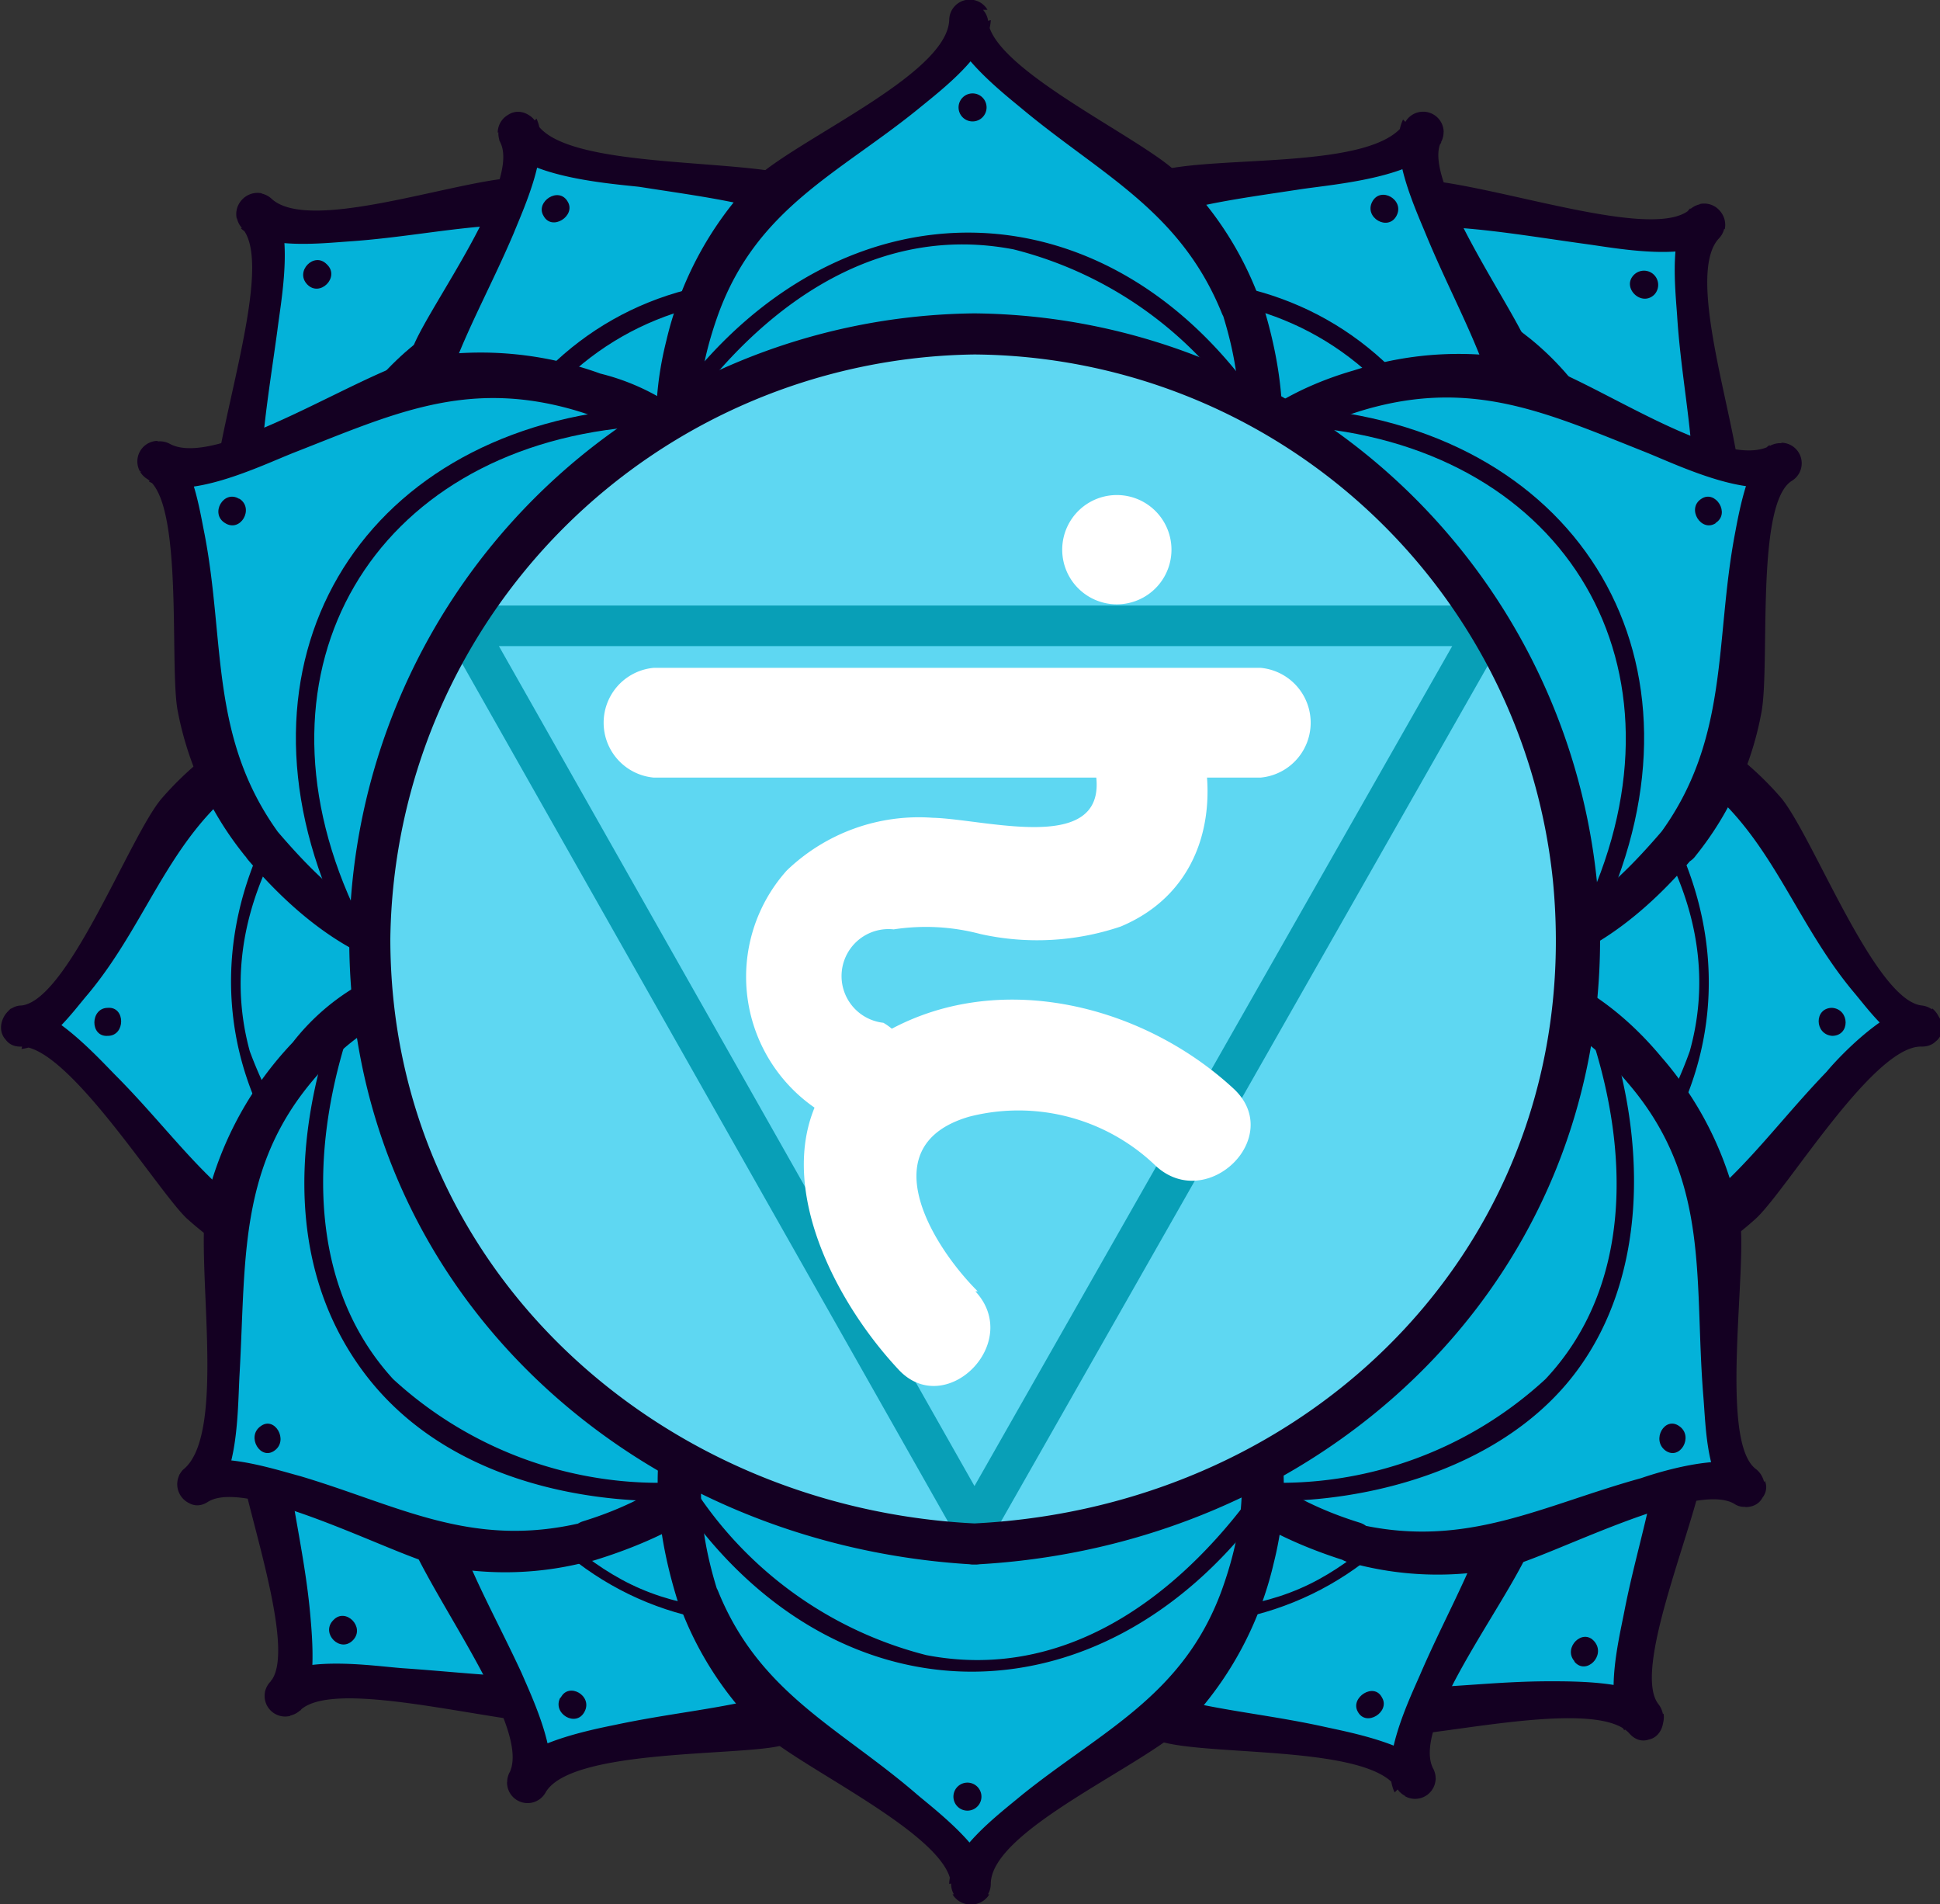 <svg xmlns="http://www.w3.org/2000/svg" viewBox="0 0 41.55 40.77"><rect x="0" y="0" width="41.55" height="40.77" fill="#333333" stroke="none"/><title>Asset 8</title><g id="Layer_2" data-name="Layer 2"><g id="OBJECTS"><path d="M36.11,13.23a6.72,6.72,0,0,0,.67-2c.31-2.16-.92-4.4-.27-6.48h0c-2.1.57-4.29-.74-6.46-.51a6.74,6.74,0,0,0-2,.59,5.78,5.78,0,0,0-3.16,2.8,4.61,4.61,0,0,0,.18,3.62,8.43,8.43,0,0,0,2,2.61A8.29,8.29,0,0,0,29.58,16a4.58,4.58,0,0,0,3.62.32A5.72,5.72,0,0,0,36.11,13.23Z" style="fill:#04b2d9"/><path d="M36.49,13.45a7.55,7.55,0,0,0,.78-3c0-1.23-1.22-4.55-.45-5.35a.44.44,0,0,0-.42-.73h0l.54.54h0a.45.45,0,0,0-.74-.43c-.85.77-4.82-.78-6.21-.63a8,8,0,0,0-4,1.76,4.83,4.83,0,0,0-1.27,5.91,10.46,10.46,0,0,0,5.48,5.18c2.9,1,5-.77,6.33-3.23.27-.5-.49-.94-.76-.44-1.9,3.56-5.11,3.72-7.92,1.05C25.64,12,23.63,8.94,26.47,6.35c2.3-2.1,4.75-1.5,7.53-1.12.65.09,2.23.39,2.82-.15l-.73-.43h0a.45.45,0,0,0,.54.55h0l-.43-.74c-.46.48-.32,1.72-.28,2.3.14,2.22.8,4.05-.19,6.25C35.5,13.52,36.26,14,36.49,13.45Z" style="fill:#140022"/><path d="M26.46,6.18c2.34-.29,4.93.05,6.6,1.88s1.91,4.59,1.42,6.86c-.06.25.33.36.38.11.48-2.23.28-5-1.18-6.87C31.93,6,29.11,5.45,26.46,5.78c-.25,0-.25.43,0,.4Z" style="fill:#140022"/><path d="M35.42,6.32h0A.3.3,0,0,0,35,5.88h0c-.28.27.15.7.43.43Z" style="fill:#140022"/><path d="M26.76,35.8a6.83,6.83,0,0,0,1.94.79c2.13.46,4.45-.62,6.47.17h0c-.43-2.13,1-4.23.94-6.41a6.55,6.55,0,0,0-.45-2A5.73,5.73,0,0,0,33.09,25a4.62,4.62,0,0,0-3.63-.07,8.29,8.29,0,0,0-2.73,1.81,8.35,8.35,0,0,0-2.25,2.38,4.57,4.57,0,0,0-.56,3.59A5.77,5.77,0,0,0,26.76,35.8Z" style="fill:#04b2d9"/><path d="M26.54,36.18a7.42,7.42,0,0,0,3,1c1,.08,4.64-.87,5.36-.06.32.36.79,0,.73-.43h0l-.54.54h0c.47.15.68-.42.43-.74-.62-.79,1-4.29,1-5.32a7.39,7.39,0,0,0-.75-3.72c-1.08-2.3-3.12-3.72-5.72-3.15a10.13,10.13,0,0,0-6.34,5.39c-1.15,2.84.46,5.06,2.82,6.53.48.3.93-.47.45-.76C23.13,33,24,29.59,27,27c2.88-2.42,6.68-2.83,8.21,1.4.81,2.26,0,3.94-.42,6.1-.14.71-.44,1.94,0,2.55l.43-.73h0c-.35-.11-.58.23-.54.54h0l.74-.43C35.06,36,33.76,36,33.2,36c-2.31,0-4,.58-6.21-.61C26.49,35.15,26,35.91,26.54,36.18Z" style="fill:#140022"/><path d="M34.45,26.65c.14,2.53-.51,5.35-2.79,6.81a8.38,8.38,0,0,1-6.48.58.2.2,0,0,0-.11.39c2.32.67,5.28.61,7.24-1s2.68-4.28,2.54-6.82c0-.25-.42-.25-.4,0Z" style="fill:#140022"/><path d="M33.72,35.58v0c.25.3.68-.13.43-.43h0c-.25-.3-.68.13-.43.42Z" style="fill:#140022"/><path d="M34.5,27.27a6.7,6.7,0,0,0,1.93-.81c1.82-1.2,2.68-3.6,4.67-4.49h0c-1.82-1.2-2.29-3.71-3.89-5.18a6.94,6.94,0,0,0-1.77-1.11,5.76,5.76,0,0,0-4.19-.52,4.6,4.6,0,0,0-2.6,2.54A8.17,8.17,0,0,0,28,20.91a8.22,8.22,0,0,0,.11,3.28,4.63,4.63,0,0,0,2.16,2.92A5.71,5.71,0,0,0,34.5,27.27Z" style="fill:#04b2d9"/><path d="M34.62,27.7a7.07,7.07,0,0,0,3-1.62c.69-.66,2.52-3.71,3.54-3.67.48,0,.53-.58.22-.82h0v.76h0c.42-.22.17-.78-.22-.82-1-.11-2.31-3.57-3-4.43a6.83,6.83,0,0,0-2.54-1.85c-2.52-1.14-5.36-1-6.93,1.56A10.19,10.19,0,0,0,28,25.12c1.24,2.78,3.89,3.21,6.63,2.58.55-.13.32-1-.24-.85-4.39,1-6.25-2.05-5.92-5.94.34-4.09,3.16-7,7.38-4.54,2,1.16,2.44,3.18,3.84,4.86.34.4.84,1.12,1.43,1.18l-.23-.82h0a.45.45,0,0,0,0,.76h0l.23-.82c-.65,0-1.65,1-2,1.42-1.53,1.59-2.44,3.19-4.72,3.9C33.84,27,34.07,27.87,34.62,27.7Z" style="fill:#140022"/><path d="M33.4,15.38c2,1.78,3.57,4.34,2.79,7.13a8.54,8.54,0,0,1-4,4.66c-.23.13,0,.47.2.35C37.48,24.64,38,19,33.69,15.1c-.2-.17-.48.11-.29.28Z" style="fill:#140022"/><path d="M39.24,22.18h0c.39,0,.38-.57,0-.6h0c-.39,0-.38.57,0,.6Z" style="fill:#140022"/><path d="M22.26,35.34A6.59,6.59,0,0,0,24,36.54c2,.91,4.47.38,6.28,1.59h0c.05-2.18,1.93-3.9,2.33-6a6.72,6.72,0,0,0,0-2.1,5.72,5.72,0,0,0-1.78-3.82,4.58,4.58,0,0,0-3.52-.86,8.37,8.37,0,0,0-3.07,1.16A8.31,8.31,0,0,0,21.5,28.3a4.63,4.63,0,0,0-1.34,3.37A5.81,5.81,0,0,0,22.26,35.34Z" style="fill:#04b2d9"/><path d="M22,35.65a7.19,7.19,0,0,0,2.93,1.66c1.14.29,4.46.07,5,1a.45.45,0,0,0,.82-.23h0l-.66.38h0a.44.44,0,0,0,.6-.6c-.49-1,1.84-3.83,2.19-5a7.29,7.29,0,0,0,.08-3.74c-.58-2.66-2.4-4.49-5.24-4.32A10.13,10.13,0,0,0,20.45,29c-1.48,2.48-.39,4.81,1.5,6.67a.44.44,0,0,0,.62-.62c-3.14-3.1-1.76-6.36,1.87-8.18,3.08-1.54,6.7-1.66,7.61,2.54.56,2.58-.69,4.25-1.64,6.46-.25.57-.86,1.85-.54,2.51l.61-.61h0a.45.45,0,0,0-.66.38h0l.82-.22c-.31-.57-1.75-.84-2.25-.95-2.16-.48-4-.38-5.81-1.93C22.14,34.66,21.52,35.28,22,35.65Z" style="fill:#140022"/><path d="M31.77,28.1c-.39,2.3-1.39,4.55-3.53,5.72s-5.06.61-7.14-.54c-.23-.12-.43.23-.2.35,5.15,2.83,10.29.32,11.25-5.42,0-.25-.34-.36-.38-.11Z" style="fill:#140022"/><path d="M29.08,36.65v0c.18.34.7,0,.52-.3v0c-.17-.34-.69,0-.52.3Z" style="fill:#140022"/><path d="M29,33a7,7,0,0,0,2.08.28c2.17-.1,4.14-1.73,6.3-1.48h0c-1-1.95-.09-4.35-.72-6.43a6.63,6.63,0,0,0-1-1.87A5.76,5.76,0,0,0,32.36,21a4.63,4.63,0,0,0-3.53.86,8.49,8.49,0,0,0-2.18,2.44,8.36,8.36,0,0,0-1.57,2.88,4.58,4.58,0,0,0,.37,3.61A5.78,5.78,0,0,0,29,33Z" style="fill:#04b2d9"/><path d="M28.88,33.45a7,7,0,0,0,3.38.11c.94-.22,4.07-1.89,4.9-1.35.3.19.79-.14.64-.5h0l-.42.56h0c.49,0,.53-.59.22-.82-.79-.61-.16-4.36-.34-5.39a7.37,7.37,0,0,0-1.68-3.43c-1.74-2.09-4.21-2.85-6.65-1.4-2.15,1.3-4.33,4.47-4.47,7-.16,2.89,1.89,4.43,4.42,5.21.54.17.77-.68.23-.84-3.82-1.19-4.53-4.23-2.57-7.47S32,19.75,34.9,23.23c1.74,2.06,1.38,4.17,1.58,6.65.06.72.06,1.86.68,2.33l.22-.82h0a.45.45,0,0,0-.43.55h0l.65-.49c-.55-.36-1.87,0-2.45.2-2.13.59-3.72,1.5-6,1C28.56,32.48,28.33,33.32,28.88,33.45Z" style="fill:#140022"/><path d="M34.1,22.24c.78,2.41.87,5.3-1,7.29A8.38,8.38,0,0,1,27,31.74a.2.2,0,0,0,0,.4c2.42.06,5.26-.76,6.76-2.77s1.5-4.82.72-7.24c-.08-.24-.47-.14-.39.11Z" style="fill:#140022"/><path d="M35.67,31.06h0c.31.22.61-.3.3-.52h0c-.31-.23-.61.29-.3.52Z" style="fill:#140022"/><path d="M32.71,11a6.73,6.73,0,0,0,0-2.1C32.36,6.73,30.5,5,30.48,2.8h0c-1.82,1.19-4.31.62-6.3,1.51a6.55,6.55,0,0,0-1.73,1.18,5.77,5.77,0,0,0-2.14,3.63,4.59,4.59,0,0,0,1.29,3.39,8.08,8.08,0,0,0,2.7,1.87,8.29,8.29,0,0,0,3.05,1.2,4.59,4.59,0,0,0,3.53-.81A5.77,5.77,0,0,0,32.71,11Z" style="fill:#04b2d9"/><path d="M33.15,11a7.18,7.18,0,0,0-.42-3.59c-.35-.87-2.27-3.56-1.87-4.36a.44.44,0,0,0-.6-.6h0l.66.38h0a.44.44,0,0,0-.82-.22c-.62,1.06-4.13.69-5.36,1.07a7.23,7.23,0,0,0-3.12,2c-1.78,1.87-2.36,4.28-.83,6.51a10,10,0,0,0,7.68,3.87c2.88-.16,4.2-2.36,4.67-5,.1-.55-.75-.79-.85-.23-.31,1.76-.83,3.51-2.84,4.17-1.76.58-3.41-.23-4.93-1-3.08-1.61-5.13-4.68-2.28-7.7,1.66-1.76,3.42-1.91,5.63-2.25.75-.11,2.53-.25,3-1L30,2.79h0a.44.44,0,0,0,.66.38h0l-.61-.61c-.32.65.26,1.9.49,2.46.85,2.06,1.94,3.59,1.68,5.94C32.21,11.53,33.09,11.52,33.15,11Z" style="fill:#140022"/><path d="M21.4,7.22c5.05-2.33,9.72.34,10.28,5.85,0,.25.42.26.4,0-.59-5.89-5.55-8.65-10.89-6.19-.23.1,0,.45.21.34Z" style="fill:#140022"/><path d="M29.91,4.62v0c.18-.34-.34-.64-.52-.3v0c-.18.34.34.64.52.3Z" style="fill:#140022"/><path d="M35.94,18.1A6.73,6.73,0,0,0,37,16.3c.76-2,0-4.49,1.12-6.38h0C36,10,34.11,8.28,31.94,8a6.62,6.62,0,0,0-2.08.14,5.79,5.79,0,0,0-3.69,2.06,4.62,4.62,0,0,0-.6,3.58,8.39,8.39,0,0,0,1.38,3,8.51,8.51,0,0,0,2,2.58,4.58,4.58,0,0,0,3.46,1.08A5.72,5.72,0,0,0,35.94,18.1Z" style="fill:#04b2d9"/><path d="M36.32,18.32a6.87,6.87,0,0,0,1.41-3.09c.18-1.05-.13-4.43.64-4.93a.44.44,0,0,0-.22-.82h0l.38.66h0a.45.45,0,0,0-.61-.6c-1.06.59-3.91-1.5-5.15-1.8A7.31,7.31,0,0,0,29,7.93c-2.47.71-4.19,2.51-4,5.2a10.12,10.12,0,0,0,4.67,7.22c2.58,1.32,4.83.08,6.55-1.94.37-.43-.25-1.06-.62-.62-1.16,1.35-2.49,2.59-4.54,2.16-1.81-.39-2.87-1.92-3.76-3.38-1.79-3-2.11-6.61,1.94-7.8,2.31-.67,3.91.08,6,.91.7.28,2.31,1.07,3.11.62l-.6-.61h0a.45.45,0,0,0,.38.66h0l-.23-.82c-.45.3-.65,1.41-.74,1.89-.44,2.31-.11,4.41-1.62,6.45C35.23,18.33,36,18.77,36.32,18.32Z" style="fill:#140022"/><path d="M28.07,9.15c5.49.51,8.25,5.14,5.92,10.24-.11.23.23.43.34.2,2.47-5.39-.44-10.3-6.26-10.84-.26,0-.25.37,0,.4Z" style="fill:#140022"/><path d="M36.74,11.2h0c.33-.2,0-.72-.3-.52h0c-.33.21,0,.73.31.52Z" style="fill:#140022"/><path d="M13.94,4.94a7.06,7.06,0,0,0-2-.66c-2.16-.3-4.39.93-6.47.29h0C6.05,6.67,4.75,8.86,5,11a6.76,6.76,0,0,0,.6,2,5.76,5.76,0,0,0,2.8,3.15A4.64,4.64,0,0,0,12,16a8.42,8.42,0,0,0,2.6-2,8.44,8.44,0,0,0,2.08-2.53A4.62,4.62,0,0,0,17,7.85,5.75,5.75,0,0,0,13.94,4.94Z" style="fill:#04b2d9"/><path d="M14.16,4.56a7.57,7.57,0,0,0-3-.76c-1.25,0-4.53,1.23-5.35.45a.45.45,0,0,0-.74.43h0l.54-.54h0a.45.45,0,0,0-.43.74c.78.85-.77,4.82-.61,6.21a8,8,0,0,0,1.77,4,4.81,4.81,0,0,0,5.91,1.26,10.39,10.39,0,0,0,5.17-5.49c1-2.9-.78-5-3.24-6.33-.5-.26-.95.5-.45.76,3.57,1.89,3.74,5.11,1.08,7.93-2.06,2.16-5.11,4.19-7.71,1.35C5,12.31,5.56,9.86,5.94,7.08c.08-.66.39-2.23-.16-2.82L5.36,5h0a.44.44,0,0,0,.54-.54h0l-.74.43c.5.46,1.72.32,2.31.28,2.22-.15,4.05-.81,6.24.16C14.23,5.55,14.68,4.79,14.16,4.56Z" style="fill:#140022"/><path d="M6.91,14.61C6.62,12.28,7,9.68,8.78,8s4.57-1.92,6.85-1.43c.25,0,.36-.34.11-.39-2.23-.48-5-.27-6.87,1.2C6.69,9.15,6.18,12,6.51,14.61c0,.26.43.26.4,0Z" style="fill:#140022"/><path d="M7,5.66l0,0c-.27-.28-.69.15-.42.43h0c.27.28.7-.15.43-.42Z" style="fill:#140022"/><path d="M6.05,27.85a7.06,7.06,0,0,0-.56,2c-.19,2.16,1.16,4.34.62,6.44h0c2.07-.69,4.33.5,6.48.16a6.89,6.89,0,0,0,2-.69,5.76,5.76,0,0,0,3-3,4.57,4.57,0,0,0-.37-3.61,8.33,8.33,0,0,0-2.13-2.49,8.35,8.35,0,0,0-2.63-1.95,4.59,4.59,0,0,0-3.63-.12A5.74,5.74,0,0,0,6.05,27.85Z" style="fill:#04b2d9"/><path d="M5.63,27.73a6.92,6.92,0,0,0-.53,3.36c.1,1.05,1.29,4.24.69,4.92a.44.44,0,0,0,.43.73h0l-.54-.54h0a.45.45,0,0,0,.74.43c.8-.8,4.85.49,6.17.29A7.8,7.8,0,0,0,16,35.41a4.8,4.8,0,0,0,1.7-6.08A10.17,10.17,0,0,0,11.47,24c-2.83-.59-4.68,1.2-5.8,3.61-.24.51.52.95.76.44,3.83-8.21,14.14,1.88,9.62,6.19-2.3,2.19-4.63,1.67-7.43,1.48-.66-.05-2.25-.3-2.82.27l.73.43h0A.45.45,0,0,0,6,35.89H6l.43.74c.36-.41.26-1.53.22-2-.2-2.35-1.07-4.29-.16-6.64C6.68,27.44,5.83,27.21,5.63,27.73Z" style="fill:#140022"/><path d="M16,34.38c-2.42.43-5,.13-6.82-1.7-1.6-1.62-2-4.42-1.61-6.59,0-.26-.34-.37-.38-.11-.38,2.32,0,5.23,1.7,7,1.9,2,4.66,2.25,7.22,1.79.25,0,.15-.43-.11-.38Z" style="fill:#140022"/><path d="M7.13,34.7l0,0c-.26.28.16.7.43.42h0c.27-.28-.16-.71-.42-.43Z" style="fill:#140022"/><path d="M7.05,27.27a6.7,6.7,0,0,1-1.93-.81C3.3,25.26,2.43,22.86.45,22h0c1.82-1.2,2.29-3.71,3.89-5.18a6.77,6.77,0,0,1,1.77-1.11,5.76,5.76,0,0,1,4.19-.52,4.6,4.6,0,0,1,2.6,2.54,8.35,8.35,0,0,1,.63,3.21,8.41,8.41,0,0,1-.11,3.28,4.63,4.63,0,0,1-2.16,2.92A5.71,5.71,0,0,1,7.05,27.27Z" style="fill:#04b2d9"/><path d="M7.17,26.85C4.86,26.13,4,24.55,2.45,23c-.39-.4-1.36-1.45-2-1.42l.23.82h0a.45.45,0,0,0,0-.76h0l-.22.82c.59-.06,1.07-.76,1.43-1.18,1.39-1.67,1.81-3.7,3.84-4.86a6,6,0,0,1,5-.52c1.9.79,2.21,3.35,2.34,5.06.32,3.93-1.53,7-5.92,5.94-.56-.13-.79.72-.24.85,2.72.62,5.4.21,6.63-2.58a10.11,10.11,0,0,0-.64-8.31C11.32,14.3,8.56,14.1,6,15.25A7,7,0,0,0,3.46,17.1c-.68.8-2,4.32-3,4.43-.39,0-.64.6-.22.82h0v-.76h0c-.31.24-.26.84.22.82,1,0,2.9,3.06,3.53,3.67a7.17,7.17,0,0,0,3,1.62C7.47,27.87,7.7,27,7.17,26.85Z" style="fill:#140022"/><path d="M7.86,15.1C3.53,19,4.07,24.64,9.21,27.52c.22.12.43-.22.2-.35a8.7,8.7,0,0,1-4.06-4.66c-.76-2.77.8-5.35,2.8-7.13.19-.17-.1-.45-.29-.28Z" style="fill:#140022"/><path d="M2.31,21.58h0c-.38,0-.39.63,0,.6h0c.38,0,.38-.63,0-.6Z" style="fill:#140022"/><path d="M19.29,35.34a6.59,6.59,0,0,1-1.71,1.2c-2,.91-4.48.38-6.28,1.59h0c-.05-2.18-1.94-3.9-2.33-6A6.72,6.72,0,0,1,9,30a5.72,5.72,0,0,1,1.78-3.82,4.58,4.58,0,0,1,3.52-.86,8.37,8.37,0,0,1,3.07,1.16,8.31,8.31,0,0,1,2.72,1.83,4.58,4.58,0,0,1,1.33,3.37A5.75,5.75,0,0,1,19.29,35.34Z" style="fill:#04b2d9"/><path d="M19,35c-1.8,1.55-3.65,1.47-5.81,1.93-.54.11-1.94.39-2.25.95l.82.22h0a.45.45,0,0,0-.66-.38h0l.61.61c.31-.67-.29-1.93-.54-2.51C10.17,33.66,9,32,9.5,29.39c.91-4.24,4.54-4.08,7.61-2.54,3.62,1.82,5,5.08,1.87,8.18a.44.44,0,0,0,.62.62c1.77-1.75,2.91-3.92,1.69-6.35s-4.78-4.3-7.4-4.46a4.82,4.82,0,0,0-5.15,4,7.64,7.64,0,0,0-.11,3.74c.32,1.26,2.76,4.33,2.29,5.36a.44.44,0,0,0,.6.6h0l-.66-.38h0a.44.44,0,0,0,.82.23c.51-.93,4-.79,5-1a7.14,7.14,0,0,0,2.93-1.66C20,35.28,19.41,34.66,19,35Z" style="fill:#140022"/><path d="M9.4,28.21c1,5.73,6.09,8.26,11.25,5.42.23-.12,0-.47-.2-.35-2.08,1.15-5,1.71-7.14.54S10.17,30.4,9.78,28.1c0-.25-.43-.14-.38.11Z" style="fill:#140022"/><path d="M12,36.35v0c-.18.34.34.65.52.3v0c.18-.34-.34-.64-.51-.3Z" style="fill:#140022"/><path d="M12.55,33a6.9,6.9,0,0,1-2.07.28c-2.17-.1-4.14-1.73-6.31-1.48h0c1-1.95.09-4.35.72-6.43a6.63,6.63,0,0,1,1-1.87A5.76,5.76,0,0,1,9.19,21a4.6,4.6,0,0,1,3.52.86,8.38,8.38,0,0,1,2.19,2.44,8.36,8.36,0,0,1,1.57,2.88,4.58,4.58,0,0,1-.37,3.61A5.78,5.78,0,0,1,12.55,33Z" style="fill:#04b2d9"/><path d="M12.44,32.61c-2.35.55-3.89-.37-6-1-.63-.17-1.88-.58-2.45-.2l.6.6h0a.44.44,0,0,0-.38-.66h0l.31.75c.59-.47.57-1.95.61-2.66.15-2.63-.06-4.73,2-6.77,5-5,14.11,7.19,5.37,9.9-.54.16-.31,1,.23.84,2.37-.73,4.4-2.13,4.44-4.84s-2.26-6-4.49-7.38a4.85,4.85,0,0,0-6.41,1.13,7.47,7.47,0,0,0-1.83,3.31c-.3,1.26.46,5.07-.52,5.84a.45.45,0,0,0,.31.76h0l-.38-.67h0c-.17.36.2.86.6.6.84-.54,4,1.15,4.9,1.35a7,7,0,0,0,3.38-.11C13.22,33.32,13,32.48,12.44,32.61Z" style="fill:#140022"/><path d="M7.06,22.13c-.78,2.42-.86,5.11.72,7.24s4.34,2.83,6.76,2.77c.25,0,.26-.41,0-.4a8.42,8.42,0,0,1-6.12-2.21c-1.83-2-1.75-4.89-1-7.29.08-.25-.31-.35-.39-.11Z" style="fill:#140022"/><path d="M5.58,30.54h0c-.31.22,0,.74.3.52h0c.31-.22,0-.75-.3-.52Z" style="fill:#140022"/><path d="M8.84,11a6.73,6.73,0,0,1,0-2.1C9.19,6.73,11,5,11.07,2.8h0c1.82,1.19,4.31.62,6.3,1.51A6.55,6.55,0,0,1,19.1,5.49a5.77,5.77,0,0,1,2.14,3.63A4.59,4.59,0,0,1,20,12.51a8.18,8.18,0,0,1-2.7,1.87,8.29,8.29,0,0,1-3.05,1.2,4.59,4.59,0,0,1-3.53-.81A5.77,5.77,0,0,1,8.84,11Z" style="fill:#04b2d9"/><path d="M9.28,11C9,8.62,10.11,7.09,11,5c.23-.57.8-1.8.49-2.46l-.61.61h0a.45.45,0,0,0,.66-.38h0L10.69,3c.44.78,2.26.92,3,1,2.22.35,4,.49,5.63,2.25,2.87,3,.78,6.11-2.28,7.7-1.52.79-3.17,1.6-4.94,1-2-.66-2.52-2.41-2.83-4.17-.1-.56-.95-.32-.85.23.44,2.47,1.6,4.6,4.3,5s6.53-1.62,8.05-3.85A4.84,4.84,0,0,0,20.18,6a7.58,7.58,0,0,0-3-2.19c-1.21-.44-5.12-.16-5.7-1.19a.44.44,0,0,0-.82.22h0l.66-.38h0c-.4-.24-.78.22-.6.6.42.88-1.52,3.48-1.87,4.36A7.08,7.08,0,0,0,8.39,11C8.45,11.52,9.34,11.53,9.28,11Z" style="fill:#140022"/><path d="M20.35,6.88C15,4.42,10.06,7.18,9.47,13.07c0,.26.38.25.4,0,.56-5.51,5.23-8.18,10.28-5.85.23.11.44-.24.2-.34Z" style="fill:#140022"/><path d="M12.16,4.32v0c-.19-.34-.7,0-.52.3v0c.18.34.7,0,.52-.3Z" style="fill:#140022"/><path d="M5.61,18.1a6.73,6.73,0,0,1-1.08-1.8c-.76-2,0-4.49-1.12-6.38h0C5.58,10,7.44,8.28,9.6,8a6.66,6.66,0,0,1,2.09.14,5.79,5.79,0,0,1,3.69,2.06,4.62,4.62,0,0,1,.6,3.58,8.57,8.57,0,0,1-1.38,3,8.51,8.51,0,0,1-2,2.58,4.59,4.59,0,0,1-3.46,1.08A5.72,5.72,0,0,1,5.61,18.1Z" style="fill:#04b2d9"/><path d="M6,17.88c-1.52-2.06-1.17-4.12-1.62-6.45-.11-.54-.26-1.57-.75-1.89l-.22.82h0a.44.44,0,0,0,.38-.66h0l-.6.61c.8.45,2.4-.34,3.11-.62,2.1-.82,3.68-1.58,6-.91,4.08,1.2,3.74,4.86,1.94,7.8-.9,1.46-1.94,3-3.76,3.38-2.06.43-3.38-.81-4.54-2.16-.37-.44-1,.19-.62.62,1.62,1.9,3.71,3.16,6.21,2.11s4.82-4.7,5-7.39A4.85,4.85,0,0,0,12.86,8a7.52,7.52,0,0,0-3.73-.36c-1.28.23-4.46,2.44-5.5,1.86a.45.45,0,0,0-.61.6H3l.38-.66h0a.44.44,0,0,0-.22.82c.77.51.47,3.93.64,4.93a7,7,0,0,0,1.41,3.09C5.56,18.77,6.32,18.33,6,17.88Z" style="fill:#140022"/><path d="M13.48,8.75c-5.82.54-8.73,5.45-6.26,10.84.1.23.45,0,.34-.2C5.23,14.29,8,9.66,13.48,9.15c.25,0,.26-.43,0-.4Z" style="fill:#140022"/><path d="M5.12,10.68h0c-.33-.2-.63.32-.3.52h0c.33.21.63-.31.31-.52Z" style="fill:#140022"/><path d="M15,34.18a6.73,6.73,0,0,0,1,1.86c1.33,1.72,3.8,2.39,4.84,4.3h0c1-1.91,3.51-2.58,4.84-4.3a6.73,6.73,0,0,0,1-1.86A5.74,5.74,0,0,0,26.77,30,4.64,4.64,0,0,0,24,27.58a8.49,8.49,0,0,0-3.25-.37,8.52,8.52,0,0,0-3.26.37A4.67,4.67,0,0,0,14.78,30,5.74,5.74,0,0,0,15,34.18Z" style="fill:#04b2d9"/><path d="M14.53,34.3a7.31,7.31,0,0,0,1.84,2.83c.85.76,3.92,2.17,4,3.21a.44.44,0,0,0,.82.22H20.4a.44.44,0,0,0,.82-.22c0-1.16,3.33-2.54,4.23-3.45a7.45,7.45,0,0,0,1.83-3.42c.65-2.59-.15-5-2.68-6.12a10.26,10.26,0,0,0-8,.15c-2.7,1.43-2.92,4.13-2.08,6.8.17.54,1,.31.85-.23-1.39-4.39,1.48-6.41,5.4-6.42s7,2,5.39,6.42c-.83,2.25-2.58,3-4.28,4.37-.49.41-1.54,1.19-1.55,1.9l.82-.22h0a.44.44,0,0,0-.76,0h0l.82.22c0-.68-1.12-1.54-1.55-1.9C18,37,16.27,36.27,15.38,34.07,15.17,33.55,14.32,33.77,14.53,34.3Z" style="fill:#140022"/><path d="M26.7,32.16c-1.64,2.16-4,3.83-6.86,3.28a8.39,8.39,0,0,1-5-3.61c-.15-.21-.49,0-.35.21,3.29,4.9,9,5,12.52.32.15-.2-.19-.4-.35-.2Z" style="fill:#140022"/><path d="M20.42,38.47v0a.3.3,0,0,0,.6,0v0a.3.3,0,0,0-.6,0Z" style="fill:#140022"/><path d="M26.59,6.59a6.87,6.87,0,0,0-1-1.86C24.29,3,21.82,2.35,20.78.44h0c-1,1.91-3.51,2.58-4.84,4.29a6.87,6.87,0,0,0-1,1.86,5.77,5.77,0,0,0-.18,4.22,4.62,4.62,0,0,0,2.74,2.38,8.33,8.33,0,0,0,3.26.38A8.3,8.3,0,0,0,24,13.19a4.59,4.59,0,0,0,2.74-2.38A5.77,5.77,0,0,0,26.59,6.59Z" style="fill:#04b2d9"/><path d="M27,6.47a7.27,7.27,0,0,0-1.84-2.82c-.84-.76-3.94-2.2-4-3.22A.44.44,0,0,0,20.4.21h.75a.44.44,0,0,0-.82.22C20.28,1.62,17,3,16.1,3.89A7.42,7.42,0,0,0,14.27,7.3c-.65,2.59.15,5,2.68,6.12a10.21,10.21,0,0,0,8-.15c2.7-1.43,2.92-4.13,2.08-6.8-.17-.54-1-.31-.85.24,1.39,4.38-1.48,6.4-5.39,6.42s-7-2-5.4-6.42c.83-2.26,2.58-3,4.28-4.38.5-.41,1.52-1.18,1.55-1.9l-.82.23h0a.45.45,0,0,0,.76,0h0L20.34.43c0,.67,1.14,1.56,1.55,1.9,1.69,1.41,3.39,2.18,4.28,4.38C26.38,7.23,27.23,7,27,6.47Z" style="fill:#140022"/><path d="M14.85,8.61c1.64-2.16,4-3.82,6.86-3.27a8.37,8.37,0,0,1,5,3.6c.15.21.49,0,.35-.2-3.29-4.91-9-5-12.52-.33-.15.21.2.41.35.2Z" style="fill:#140022"/><path d="M21.13,2.3v0a.3.3,0,0,0-.6,0v0a.3.3,0,0,0,.6,0Z" style="fill:#140022"/><circle cx="20.87" cy="20.1" r="12.95" transform="translate(-6.07 9.43) rotate(-22.31)" style="fill:#5ed7f2"/><polygon points="9.94 13.4 31.85 13.4 20.87 32.7 9.94 13.4" style="fill:none;stroke:#089fb7;stroke-linecap:round;stroke-linejoin:round;stroke-width:0.869px"/><path d="M20.87,32.62C14.1,32.28,8.36,27.15,8.36,20.1A12.68,12.68,0,0,1,20.87,7.59,12.55,12.55,0,0,1,33.26,18.86c.73,7.53-5,13.39-12.39,13.76-.56,0-.56.91,0,.88,7.29-.37,13.4-5.83,13.4-13.4A13.53,13.53,0,0,0,20.87,6.71,13.53,13.53,0,0,0,7.48,20.1c0,7.57,6.11,13,13.39,13.4C21.44,33.53,21.44,32.65,20.87,32.62Z" style="fill:#140022"/><path d="M14,16.65h13a1.18,1.18,0,0,0,0-2.35H14a1.18,1.18,0,0,0,0,2.35Z" style="fill:#fff"/><path d="M23.38,16.19c.7,2.24-2.18,1.35-3.41,1.32a4.08,4.08,0,0,0-3.12,1.13,3.41,3.41,0,0,0,.89,5.26c1.29.79,2.47-1.24,1.18-2a1,1,0,0,1,.22-2A4.56,4.56,0,0,1,21,20a5.59,5.59,0,0,0,3-.16c1.75-.73,2.18-2.54,1.65-4.23-.45-1.44-2.72-.82-2.26.62Z" style="fill:#fff"/><path d="M20.94,27.65c-1-1-2.28-3.13-.18-3.74a4.24,4.24,0,0,1,4,1.06c1.1,1,2.77-.63,1.66-1.66-2-1.85-5.2-2.61-7.62-1.11-2.85,1.75-1.32,5.23.43,7.11,1,1.11,2.69-.55,1.66-1.66Z" style="fill:#fff"/><path d="M23.92,12.94a1.17,1.17,0,0,0,0-2.34,1.17,1.17,0,0,0,0,2.34Z" style="fill:#fff"/></g></g></svg>